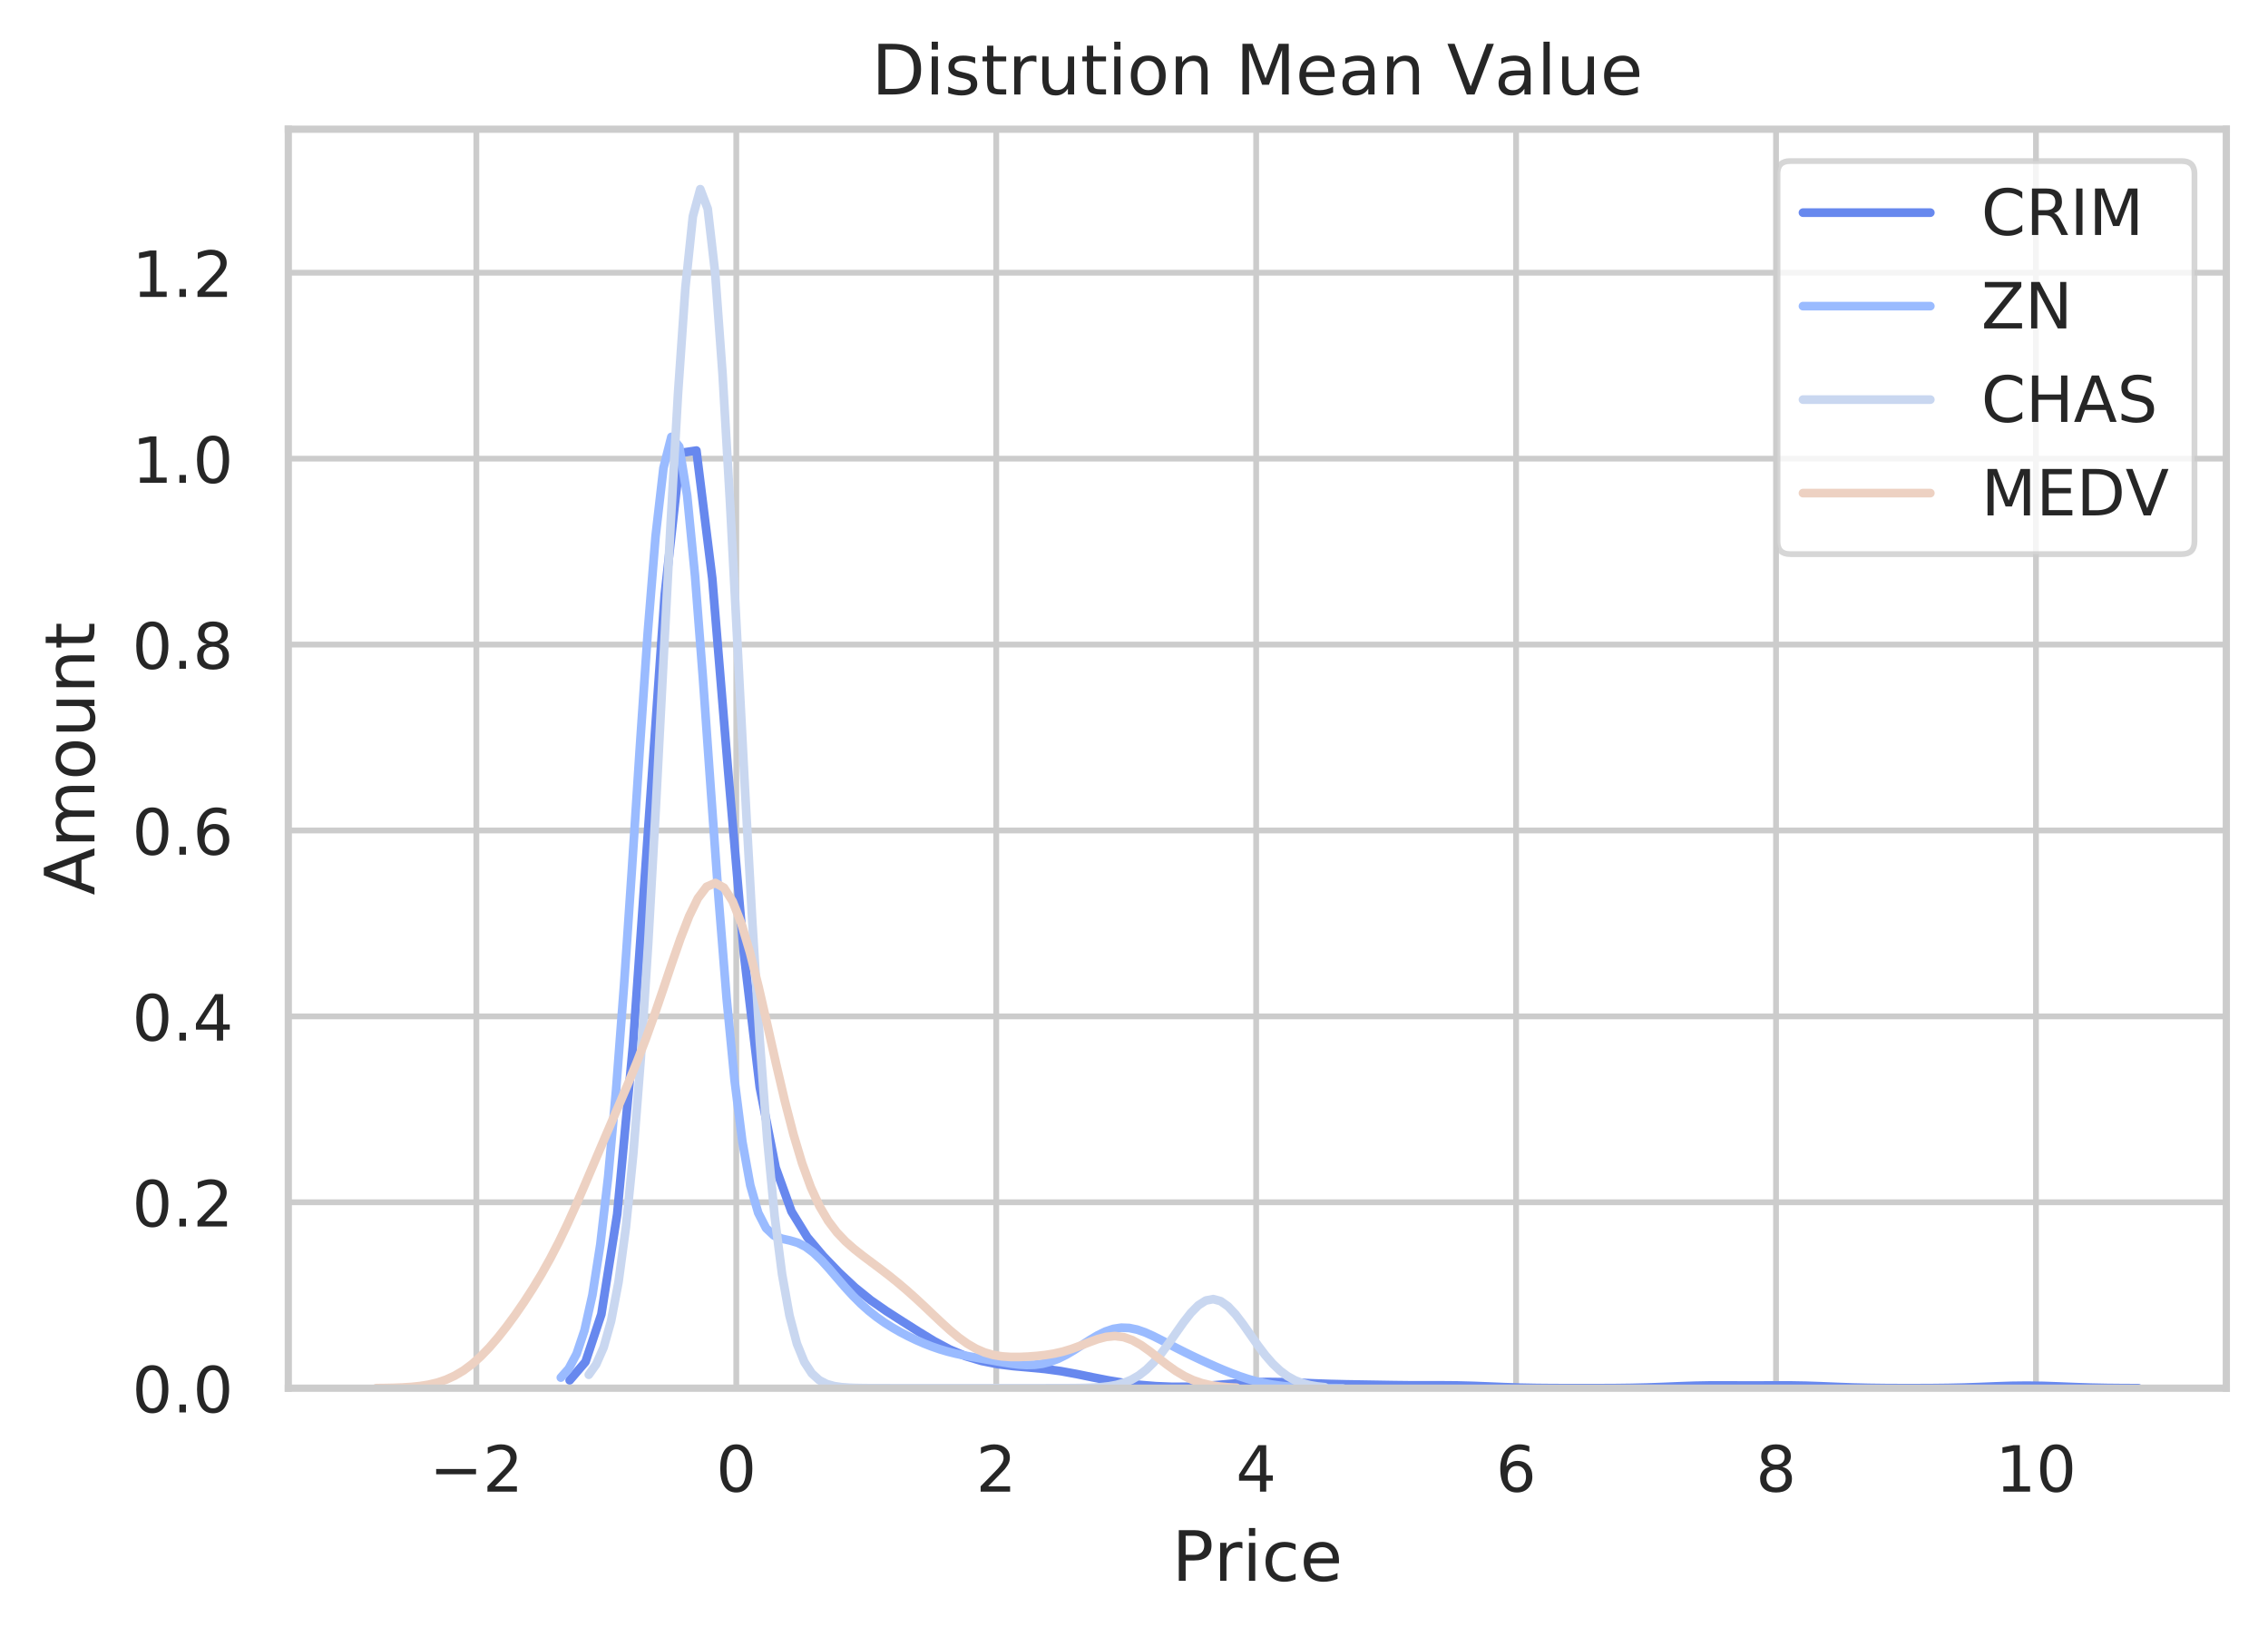 <?xml version="1.0" encoding="utf-8" standalone="no"?>
<!DOCTYPE svg PUBLIC "-//W3C//DTD SVG 1.1//EN"
  "http://www.w3.org/Graphics/SVG/1.1/DTD/svg11.dtd">
<!-- Created with matplotlib (https://matplotlib.org/) -->
<svg height="282.718pt" version="1.1" viewBox="0 0 391.807 282.718" width="391.807pt" xmlns="http://www.w3.org/2000/svg" xmlns:xlink="http://www.w3.org/1999/xlink">
 <defs>
  <style type="text/css">
*{stroke-linecap:butt;stroke-linejoin:round;}
  </style>
 </defs>
 <g id="figure_1">
  <g id="patch_1">
   <path d="M 0 282.718 
L 391.807 282.718 
L 391.807 0 
L 0 0 
z
" style="fill:#ffffff;"/>
  </g>
  <g id="axes_1">
   <g id="patch_2">
    <path d="M 49.807 239.758 
L 384.607 239.758 
L 384.607 22.318 
L 49.807 22.318 
z
" style="fill:#ffffff;"/>
   </g>
   <g id="matplotlib.axis_1">
    <g id="xtick_1">
     <g id="line2d_1">
      <path clip-path="url(#p6570942c83)" d="M 82.292 239.758 
L 82.292 22.318 
" style="fill:none;stroke:#cccccc;stroke-linecap:round;"/>
     </g>
     <g id="text_1">
      <!-- −2 -->
      <defs>
       <path d="M 10.594 35.5 
L 73.188 35.5 
L 73.188 27.203 
L 10.594 27.203 
z
" id="DejaVuSans-8722"/>
       <path d="M 19.188 8.297 
L 53.609 8.297 
L 53.609 0 
L 7.328 0 
L 7.328 8.297 
Q 12.938 14.109 22.625 23.891 
Q 32.328 33.688 34.812 36.531 
Q 39.547 41.844 41.422 45.531 
Q 43.312 49.219 43.312 52.781 
Q 43.312 58.594 39.234 62.25 
Q 35.156 65.922 28.609 65.922 
Q 23.969 65.922 18.812 64.312 
Q 13.672 62.703 7.812 59.422 
L 7.812 69.391 
Q 13.766 71.781 18.938 73 
Q 24.125 74.219 28.422 74.219 
Q 39.75 74.219 46.484 68.547 
Q 53.219 62.891 53.219 53.422 
Q 53.219 48.922 51.531 44.891 
Q 49.859 40.875 45.406 35.406 
Q 44.188 33.984 37.641 27.219 
Q 31.109 20.453 19.188 8.297 
z
" id="DejaVuSans-50"/>
      </defs>
      <g style="fill:#262626;" transform="translate(74.184 257.616)scale(0.11 -0.11)">
       <use xlink:href="#DejaVuSans-8722"/>
       <use x="83.789" xlink:href="#DejaVuSans-50"/>
      </g>
     </g>
    </g>
    <g id="xtick_2">
     <g id="line2d_2">
      <path clip-path="url(#p6570942c83)" d="M 127.197 239.758 
L 127.197 22.318 
" style="fill:none;stroke:#cccccc;stroke-linecap:round;"/>
     </g>
     <g id="text_2">
      <!-- 0 -->
      <defs>
       <path d="M 31.781 66.406 
Q 24.172 66.406 20.328 58.906 
Q 16.5 51.422 16.5 36.375 
Q 16.5 21.391 20.328 13.891 
Q 24.172 6.391 31.781 6.391 
Q 39.453 6.391 43.281 13.891 
Q 47.125 21.391 47.125 36.375 
Q 47.125 51.422 43.281 58.906 
Q 39.453 66.406 31.781 66.406 
z
M 31.781 74.219 
Q 44.047 74.219 50.516 64.516 
Q 56.984 54.828 56.984 36.375 
Q 56.984 17.969 50.516 8.266 
Q 44.047 -1.422 31.781 -1.422 
Q 19.531 -1.422 13.062 8.266 
Q 6.594 17.969 6.594 36.375 
Q 6.594 54.828 13.062 64.516 
Q 19.531 74.219 31.781 74.219 
z
" id="DejaVuSans-48"/>
      </defs>
      <g style="fill:#262626;" transform="translate(123.698 257.616)scale(0.11 -0.11)">
       <use xlink:href="#DejaVuSans-48"/>
      </g>
     </g>
    </g>
    <g id="xtick_3">
     <g id="line2d_3">
      <path clip-path="url(#p6570942c83)" d="M 172.103 239.758 
L 172.103 22.318 
" style="fill:none;stroke:#cccccc;stroke-linecap:round;"/>
     </g>
     <g id="text_3">
      <!-- 2 -->
      <g style="fill:#262626;" transform="translate(168.603 257.616)scale(0.11 -0.11)">
       <use xlink:href="#DejaVuSans-50"/>
      </g>
     </g>
    </g>
    <g id="xtick_4">
     <g id="line2d_4">
      <path clip-path="url(#p6570942c83)" d="M 217.008 239.758 
L 217.008 22.318 
" style="fill:none;stroke:#cccccc;stroke-linecap:round;"/>
     </g>
     <g id="text_4">
      <!-- 4 -->
      <defs>
       <path d="M 37.797 64.312 
L 12.891 25.391 
L 37.797 25.391 
z
M 35.203 72.906 
L 47.609 72.906 
L 47.609 25.391 
L 58.016 25.391 
L 58.016 17.188 
L 47.609 17.188 
L 47.609 0 
L 37.797 0 
L 37.797 17.188 
L 4.891 17.188 
L 4.891 26.703 
z
" id="DejaVuSans-52"/>
      </defs>
      <g style="fill:#262626;" transform="translate(213.508 257.616)scale(0.11 -0.11)">
       <use xlink:href="#DejaVuSans-52"/>
      </g>
     </g>
    </g>
    <g id="xtick_5">
     <g id="line2d_5">
      <path clip-path="url(#p6570942c83)" d="M 261.913 239.758 
L 261.913 22.318 
" style="fill:none;stroke:#cccccc;stroke-linecap:round;"/>
     </g>
     <g id="text_5">
      <!-- 6 -->
      <defs>
       <path d="M 33.016 40.375 
Q 26.375 40.375 22.484 35.828 
Q 18.609 31.297 18.609 23.391 
Q 18.609 15.531 22.484 10.953 
Q 26.375 6.391 33.016 6.391 
Q 39.656 6.391 43.531 10.953 
Q 47.406 15.531 47.406 23.391 
Q 47.406 31.297 43.531 35.828 
Q 39.656 40.375 33.016 40.375 
z
M 52.594 71.297 
L 52.594 62.312 
Q 48.875 64.062 45.094 64.984 
Q 41.312 65.922 37.594 65.922 
Q 27.828 65.922 22.672 59.328 
Q 17.531 52.734 16.797 39.406 
Q 19.672 43.656 24.016 45.922 
Q 28.375 48.188 33.594 48.188 
Q 44.578 48.188 50.953 41.516 
Q 57.328 34.859 57.328 23.391 
Q 57.328 12.156 50.688 5.359 
Q 44.047 -1.422 33.016 -1.422 
Q 20.359 -1.422 13.672 8.266 
Q 6.984 17.969 6.984 36.375 
Q 6.984 53.656 15.188 63.938 
Q 23.391 74.219 37.203 74.219 
Q 40.922 74.219 44.703 73.484 
Q 48.484 72.75 52.594 71.297 
z
" id="DejaVuSans-54"/>
      </defs>
      <g style="fill:#262626;" transform="translate(258.413 257.616)scale(0.11 -0.11)">
       <use xlink:href="#DejaVuSans-54"/>
      </g>
     </g>
    </g>
    <g id="xtick_6">
     <g id="line2d_6">
      <path clip-path="url(#p6570942c83)" d="M 306.818 239.758 
L 306.818 22.318 
" style="fill:none;stroke:#cccccc;stroke-linecap:round;"/>
     </g>
     <g id="text_6">
      <!-- 8 -->
      <defs>
       <path d="M 31.781 34.625 
Q 24.75 34.625 20.719 30.859 
Q 16.703 27.094 16.703 20.516 
Q 16.703 13.922 20.719 10.156 
Q 24.75 6.391 31.781 6.391 
Q 38.812 6.391 42.859 10.172 
Q 46.922 13.969 46.922 20.516 
Q 46.922 27.094 42.891 30.859 
Q 38.875 34.625 31.781 34.625 
z
M 21.922 38.812 
Q 15.578 40.375 12.031 44.719 
Q 8.5 49.078 8.5 55.328 
Q 8.5 64.062 14.719 69.141 
Q 20.953 74.219 31.781 74.219 
Q 42.672 74.219 48.875 69.141 
Q 55.078 64.062 55.078 55.328 
Q 55.078 49.078 51.531 44.719 
Q 48 40.375 41.703 38.812 
Q 48.828 37.156 52.797 32.312 
Q 56.781 27.484 56.781 20.516 
Q 56.781 9.906 50.312 4.234 
Q 43.844 -1.422 31.781 -1.422 
Q 19.734 -1.422 13.25 4.234 
Q 6.781 9.906 6.781 20.516 
Q 6.781 27.484 10.781 32.312 
Q 14.797 37.156 21.922 38.812 
z
M 18.312 54.391 
Q 18.312 48.734 21.844 45.562 
Q 25.391 42.391 31.781 42.391 
Q 38.141 42.391 41.719 45.562 
Q 45.312 48.734 45.312 54.391 
Q 45.312 60.062 41.719 63.234 
Q 38.141 66.406 31.781 66.406 
Q 25.391 66.406 21.844 63.234 
Q 18.312 60.062 18.312 54.391 
z
" id="DejaVuSans-56"/>
      </defs>
      <g style="fill:#262626;" transform="translate(303.319 257.616)scale(0.11 -0.11)">
       <use xlink:href="#DejaVuSans-56"/>
      </g>
     </g>
    </g>
    <g id="xtick_7">
     <g id="line2d_7">
      <path clip-path="url(#p6570942c83)" d="M 351.723 239.758 
L 351.723 22.318 
" style="fill:none;stroke:#cccccc;stroke-linecap:round;"/>
     </g>
     <g id="text_7">
      <!-- 10 -->
      <defs>
       <path d="M 12.406 8.297 
L 28.516 8.297 
L 28.516 63.922 
L 10.984 60.406 
L 10.984 69.391 
L 28.422 72.906 
L 38.281 72.906 
L 38.281 8.297 
L 54.391 8.297 
L 54.391 0 
L 12.406 0 
z
" id="DejaVuSans-49"/>
      </defs>
      <g style="fill:#262626;" transform="translate(344.724 257.616)scale(0.11 -0.11)">
       <use xlink:href="#DejaVuSans-49"/>
       <use x="63.623" xlink:href="#DejaVuSans-48"/>
      </g>
     </g>
    </g>
    <g id="text_8">
     <!-- Price -->
     <defs>
      <path d="M 19.672 64.797 
L 19.672 37.406 
L 32.078 37.406 
Q 38.969 37.406 42.719 40.969 
Q 46.484 44.531 46.484 51.125 
Q 46.484 57.672 42.719 61.234 
Q 38.969 64.797 32.078 64.797 
z
M 9.812 72.906 
L 32.078 72.906 
Q 44.344 72.906 50.609 67.359 
Q 56.891 61.812 56.891 51.125 
Q 56.891 40.328 50.609 34.812 
Q 44.344 29.297 32.078 29.297 
L 19.672 29.297 
L 19.672 0 
L 9.812 0 
z
" id="DejaVuSans-80"/>
      <path d="M 41.109 46.297 
Q 39.594 47.172 37.812 47.578 
Q 36.031 48 33.891 48 
Q 26.266 48 22.188 43.047 
Q 18.109 38.094 18.109 28.812 
L 18.109 0 
L 9.078 0 
L 9.078 54.688 
L 18.109 54.688 
L 18.109 46.188 
Q 20.953 51.172 25.484 53.578 
Q 30.031 56 36.531 56 
Q 37.453 56 38.578 55.875 
Q 39.703 55.766 41.062 55.516 
z
" id="DejaVuSans-114"/>
      <path d="M 9.422 54.688 
L 18.406 54.688 
L 18.406 0 
L 9.422 0 
z
M 9.422 75.984 
L 18.406 75.984 
L 18.406 64.594 
L 9.422 64.594 
z
" id="DejaVuSans-105"/>
      <path d="M 48.781 52.594 
L 48.781 44.188 
Q 44.969 46.297 41.141 47.344 
Q 37.312 48.391 33.406 48.391 
Q 24.656 48.391 19.812 42.844 
Q 14.984 37.312 14.984 27.297 
Q 14.984 17.281 19.812 11.734 
Q 24.656 6.203 33.406 6.203 
Q 37.312 6.203 41.141 7.25 
Q 44.969 8.297 48.781 10.406 
L 48.781 2.094 
Q 45.016 0.344 40.984 -0.531 
Q 36.969 -1.422 32.422 -1.422 
Q 20.062 -1.422 12.781 6.344 
Q 5.516 14.109 5.516 27.297 
Q 5.516 40.672 12.859 48.328 
Q 20.219 56 33.016 56 
Q 37.156 56 41.109 55.141 
Q 45.062 54.297 48.781 52.594 
z
" id="DejaVuSans-99"/>
      <path d="M 56.203 29.594 
L 56.203 25.203 
L 14.891 25.203 
Q 15.484 15.922 20.484 11.062 
Q 25.484 6.203 34.422 6.203 
Q 39.594 6.203 44.453 7.469 
Q 49.312 8.734 54.109 11.281 
L 54.109 2.781 
Q 49.266 0.734 44.188 -0.344 
Q 39.109 -1.422 33.891 -1.422 
Q 20.797 -1.422 13.156 6.188 
Q 5.516 13.812 5.516 26.812 
Q 5.516 40.234 12.766 48.109 
Q 20.016 56 32.328 56 
Q 43.359 56 49.781 48.891 
Q 56.203 41.797 56.203 29.594 
z
M 47.219 32.234 
Q 47.125 39.594 43.094 43.984 
Q 39.062 48.391 32.422 48.391 
Q 24.906 48.391 20.391 44.141 
Q 15.875 39.891 15.188 32.172 
z
" id="DejaVuSans-101"/>
     </defs>
     <g style="fill:#262626;" transform="translate(202.466 273.022)scale(0.12 -0.12)">
      <use xlink:href="#DejaVuSans-80"/>
      <use x="60.287" xlink:href="#DejaVuSans-114"/>
      <use x="101.4" xlink:href="#DejaVuSans-105"/>
      <use x="129.184" xlink:href="#DejaVuSans-99"/>
      <use x="184.164" xlink:href="#DejaVuSans-101"/>
     </g>
    </g>
   </g>
   <g id="matplotlib.axis_2">
    <g id="ytick_1">
     <g id="line2d_8">
      <path clip-path="url(#p6570942c83)" d="M 49.807 239.758 
L 384.607 239.758 
" style="fill:none;stroke:#cccccc;stroke-linecap:round;"/>
     </g>
     <g id="text_9">
      <!-- 0.0 -->
      <defs>
       <path d="M 10.688 12.406 
L 21 12.406 
L 21 0 
L 10.688 0 
z
" id="DejaVuSans-46"/>
      </defs>
      <g style="fill:#262626;" transform="translate(22.814 243.937)scale(0.11 -0.11)">
       <use xlink:href="#DejaVuSans-48"/>
       <use x="63.623" xlink:href="#DejaVuSans-46"/>
       <use x="95.41" xlink:href="#DejaVuSans-48"/>
      </g>
     </g>
    </g>
    <g id="ytick_2">
     <g id="line2d_9">
      <path clip-path="url(#p6570942c83)" d="M 49.807 207.649 
L 384.607 207.649 
" style="fill:none;stroke:#cccccc;stroke-linecap:round;"/>
     </g>
     <g id="text_10">
      <!-- 0.2 -->
      <g style="fill:#262626;" transform="translate(22.814 211.828)scale(0.11 -0.11)">
       <use xlink:href="#DejaVuSans-48"/>
       <use x="63.623" xlink:href="#DejaVuSans-46"/>
       <use x="95.41" xlink:href="#DejaVuSans-50"/>
      </g>
     </g>
    </g>
    <g id="ytick_3">
     <g id="line2d_10">
      <path clip-path="url(#p6570942c83)" d="M 49.807 175.54 
L 384.607 175.54 
" style="fill:none;stroke:#cccccc;stroke-linecap:round;"/>
     </g>
     <g id="text_11">
      <!-- 0.4 -->
      <g style="fill:#262626;" transform="translate(22.814 179.719)scale(0.11 -0.11)">
       <use xlink:href="#DejaVuSans-48"/>
       <use x="63.623" xlink:href="#DejaVuSans-46"/>
       <use x="95.41" xlink:href="#DejaVuSans-52"/>
      </g>
     </g>
    </g>
    <g id="ytick_4">
     <g id="line2d_11">
      <path clip-path="url(#p6570942c83)" d="M 49.807 143.431 
L 384.607 143.431 
" style="fill:none;stroke:#cccccc;stroke-linecap:round;"/>
     </g>
     <g id="text_12">
      <!-- 0.6 -->
      <g style="fill:#262626;" transform="translate(22.814 147.61)scale(0.11 -0.11)">
       <use xlink:href="#DejaVuSans-48"/>
       <use x="63.623" xlink:href="#DejaVuSans-46"/>
       <use x="95.41" xlink:href="#DejaVuSans-54"/>
      </g>
     </g>
    </g>
    <g id="ytick_5">
     <g id="line2d_12">
      <path clip-path="url(#p6570942c83)" d="M 49.807 111.322 
L 384.607 111.322 
" style="fill:none;stroke:#cccccc;stroke-linecap:round;"/>
     </g>
     <g id="text_13">
      <!-- 0.8 -->
      <g style="fill:#262626;" transform="translate(22.814 115.501)scale(0.11 -0.11)">
       <use xlink:href="#DejaVuSans-48"/>
       <use x="63.623" xlink:href="#DejaVuSans-46"/>
       <use x="95.41" xlink:href="#DejaVuSans-56"/>
      </g>
     </g>
    </g>
    <g id="ytick_6">
     <g id="line2d_13">
      <path clip-path="url(#p6570942c83)" d="M 49.807 79.212 
L 384.607 79.212 
" style="fill:none;stroke:#cccccc;stroke-linecap:round;"/>
     </g>
     <g id="text_14">
      <!-- 1.0 -->
      <g style="fill:#262626;" transform="translate(22.814 83.392)scale(0.11 -0.11)">
       <use xlink:href="#DejaVuSans-49"/>
       <use x="63.623" xlink:href="#DejaVuSans-46"/>
       <use x="95.41" xlink:href="#DejaVuSans-48"/>
      </g>
     </g>
    </g>
    <g id="ytick_7">
     <g id="line2d_14">
      <path clip-path="url(#p6570942c83)" d="M 49.807 47.103 
L 384.607 47.103 
" style="fill:none;stroke:#cccccc;stroke-linecap:round;"/>
     </g>
     <g id="text_15">
      <!-- 1.2 -->
      <g style="fill:#262626;" transform="translate(22.814 51.282)scale(0.11 -0.11)">
       <use xlink:href="#DejaVuSans-49"/>
       <use x="63.623" xlink:href="#DejaVuSans-46"/>
       <use x="95.41" xlink:href="#DejaVuSans-50"/>
      </g>
     </g>
    </g>
    <g id="text_16">
     <!-- Amount -->
     <defs>
      <path d="M 34.188 63.188 
L 20.797 26.906 
L 47.609 26.906 
z
M 28.609 72.906 
L 39.797 72.906 
L 67.578 0 
L 57.328 0 
L 50.688 18.703 
L 17.828 18.703 
L 11.188 0 
L 0.781 0 
z
" id="DejaVuSans-65"/>
      <path d="M 52 44.188 
Q 55.375 50.25 60.062 53.125 
Q 64.75 56 71.094 56 
Q 79.641 56 84.281 50.016 
Q 88.922 44.047 88.922 33.016 
L 88.922 0 
L 79.891 0 
L 79.891 32.719 
Q 79.891 40.578 77.094 44.375 
Q 74.312 48.188 68.609 48.188 
Q 61.625 48.188 57.562 43.547 
Q 53.516 38.922 53.516 30.906 
L 53.516 0 
L 44.484 0 
L 44.484 32.719 
Q 44.484 40.625 41.703 44.406 
Q 38.922 48.188 33.109 48.188 
Q 26.219 48.188 22.156 43.531 
Q 18.109 38.875 18.109 30.906 
L 18.109 0 
L 9.078 0 
L 9.078 54.688 
L 18.109 54.688 
L 18.109 46.188 
Q 21.188 51.219 25.484 53.609 
Q 29.781 56 35.688 56 
Q 41.656 56 45.828 52.969 
Q 50 49.953 52 44.188 
z
" id="DejaVuSans-109"/>
      <path d="M 30.609 48.391 
Q 23.391 48.391 19.188 42.75 
Q 14.984 37.109 14.984 27.297 
Q 14.984 17.484 19.156 11.844 
Q 23.344 6.203 30.609 6.203 
Q 37.797 6.203 41.984 11.859 
Q 46.188 17.531 46.188 27.297 
Q 46.188 37.016 41.984 42.703 
Q 37.797 48.391 30.609 48.391 
z
M 30.609 56 
Q 42.328 56 49.016 48.375 
Q 55.719 40.766 55.719 27.297 
Q 55.719 13.875 49.016 6.219 
Q 42.328 -1.422 30.609 -1.422 
Q 18.844 -1.422 12.172 6.219 
Q 5.516 13.875 5.516 27.297 
Q 5.516 40.766 12.172 48.375 
Q 18.844 56 30.609 56 
z
" id="DejaVuSans-111"/>
      <path d="M 8.5 21.578 
L 8.5 54.688 
L 17.484 54.688 
L 17.484 21.922 
Q 17.484 14.156 20.5 10.266 
Q 23.531 6.391 29.594 6.391 
Q 36.859 6.391 41.078 11.031 
Q 45.312 15.672 45.312 23.688 
L 45.312 54.688 
L 54.297 54.688 
L 54.297 0 
L 45.312 0 
L 45.312 8.406 
Q 42.047 3.422 37.719 1 
Q 33.406 -1.422 27.688 -1.422 
Q 18.266 -1.422 13.375 4.438 
Q 8.5 10.297 8.5 21.578 
z
M 31.109 56 
z
" id="DejaVuSans-117"/>
      <path d="M 54.891 33.016 
L 54.891 0 
L 45.906 0 
L 45.906 32.719 
Q 45.906 40.484 42.875 44.328 
Q 39.844 48.188 33.797 48.188 
Q 26.516 48.188 22.312 43.547 
Q 18.109 38.922 18.109 30.906 
L 18.109 0 
L 9.078 0 
L 9.078 54.688 
L 18.109 54.688 
L 18.109 46.188 
Q 21.344 51.125 25.703 53.562 
Q 30.078 56 35.797 56 
Q 45.219 56 50.047 50.172 
Q 54.891 44.344 54.891 33.016 
z
" id="DejaVuSans-110"/>
      <path d="M 18.312 70.219 
L 18.312 54.688 
L 36.812 54.688 
L 36.812 47.703 
L 18.312 47.703 
L 18.312 18.016 
Q 18.312 11.328 20.141 9.422 
Q 21.969 7.516 27.594 7.516 
L 36.812 7.516 
L 36.812 0 
L 27.594 0 
Q 17.188 0 13.234 3.875 
Q 9.281 7.766 9.281 18.016 
L 9.281 47.703 
L 2.688 47.703 
L 2.688 54.688 
L 9.281 54.688 
L 9.281 70.219 
z
" id="DejaVuSans-116"/>
     </defs>
     <g style="fill:#262626;" transform="translate(16.318 154.615)rotate(-90)scale(0.12 -0.12)">
      <use xlink:href="#DejaVuSans-65"/>
      <use x="68.408" xlink:href="#DejaVuSans-109"/>
      <use x="165.82" xlink:href="#DejaVuSans-111"/>
      <use x="227.002" xlink:href="#DejaVuSans-117"/>
      <use x="290.381" xlink:href="#DejaVuSans-110"/>
      <use x="353.76" xlink:href="#DejaVuSans-116"/>
     </g>
    </g>
   </g>
   <g id="line2d_15">
    <path clip-path="url(#p6570942c83)" d="M 98.412 238.399 
L 101.149 235.205 
L 103.886 226.979 
L 106.623 209.702 
L 109.36 180.46 
L 112.097 141.495 
L 114.835 102.696 
L 117.572 78.226 
L 120.309 77.816 
L 123.046 99.877 
L 125.783 133.111 
L 128.52 164.791 
L 131.257 187.806 
L 133.995 201.651 
L 136.732 209.239 
L 139.469 213.683 
L 142.206 216.931 
L 144.943 219.777 
L 147.68 222.343 
L 150.417 224.556 
L 153.155 226.458 
L 155.892 228.215 
L 158.629 229.949 
L 161.366 231.62 
L 164.103 233.083 
L 166.84 234.23 
L 169.577 235.05 
L 172.315 235.594 
L 175.052 235.937 
L 177.789 236.179 
L 180.526 236.439 
L 183.263 236.811 
L 186 237.311 
L 188.737 237.874 
L 191.475 238.408 
L 194.212 238.853 
L 196.949 239.187 
L 199.686 239.411 
L 202.423 239.521 
L 205.16 239.514 
L 207.897 239.391 
L 210.635 239.181 
L 213.372 238.945 
L 216.109 238.761 
L 218.846 238.683 
L 221.583 238.714 
L 224.32 238.813 
L 227.057 238.929 
L 229.795 239.025 
L 232.532 239.09 
L 235.269 239.136 
L 238.006 239.181 
L 240.743 239.227 
L 243.48 239.259 
L 246.218 239.264 
L 248.955 239.261 
L 251.692 239.284 
L 254.429 239.356 
L 257.166 239.465 
L 259.903 239.578 
L 262.64 239.665 
L 265.378 239.718 
L 268.115 239.743 
L 270.852 239.753 
L 273.589 239.755 
L 276.326 239.751 
L 279.063 239.738 
L 281.8 239.704 
L 284.538 239.641 
L 287.275 239.544 
L 290.012 239.43 
L 292.749 239.332 
L 295.486 239.28 
L 298.223 239.277 
L 300.96 239.292 
L 303.698 239.293 
L 306.435 239.278 
L 309.172 239.279 
L 311.909 239.328 
L 314.646 239.425 
L 317.383 239.54 
L 320.12 239.638 
L 322.858 239.702 
L 325.595 239.736 
L 328.332 239.75 
L 331.069 239.75 
L 333.806 239.739 
L 336.543 239.708 
L 339.28 239.648 
L 342.018 239.554 
L 344.755 239.443 
L 347.492 239.351 
L 350.229 239.319 
L 352.966 239.362 
L 355.703 239.459 
L 358.44 239.57 
L 361.178 239.659 
L 363.915 239.715 
L 366.652 239.742 
L 369.389 239.753 
" style="fill:none;stroke:#6788ee;stroke-linecap:round;stroke-width:1.5;"/>
   </g>
   <g id="line2d_16">
    <path clip-path="url(#p6570942c83)" d="M 96.888 237.925 
L 98.252 236.383 
L 99.615 233.817 
L 100.979 229.753 
L 102.343 223.644 
L 103.706 214.936 
L 105.07 203.185 
L 106.434 188.216 
L 107.798 170.279 
L 109.161 150.174 
L 110.525 129.268 
L 111.889 109.394 
L 113.253 92.605 
L 114.616 80.821 
L 115.98 75.459 
L 117.344 77.14 
L 118.708 85.547 
L 120.071 99.491 
L 121.435 117.157 
L 122.799 136.455 
L 124.163 155.402 
L 125.526 172.417 
L 126.89 186.492 
L 128.254 197.223 
L 129.617 204.722 
L 130.981 209.464 
L 132.345 212.12 
L 133.709 213.397 
L 135.072 213.935 
L 136.436 214.236 
L 137.8 214.638 
L 139.164 215.322 
L 140.527 216.339 
L 141.891 217.646 
L 143.255 219.149 
L 144.619 220.739 
L 145.982 222.316 
L 147.346 223.807 
L 148.71 225.171 
L 150.074 226.391 
L 151.437 227.473 
L 152.801 228.433 
L 154.165 229.294 
L 155.528 230.073 
L 156.892 230.785 
L 158.256 231.438 
L 159.62 232.033 
L 160.983 232.566 
L 162.347 233.034 
L 163.711 233.438 
L 165.075 233.781 
L 166.438 234.074 
L 167.802 234.334 
L 169.166 234.577 
L 170.53 234.815 
L 171.893 235.053 
L 173.257 235.287 
L 174.621 235.5 
L 175.985 235.663 
L 177.348 235.745 
L 178.712 235.712 
L 180.076 235.533 
L 181.439 235.189 
L 182.803 234.673 
L 184.167 233.998 
L 185.531 233.196 
L 186.894 232.32 
L 188.258 231.438 
L 189.622 230.628 
L 190.986 229.965 
L 192.349 229.511 
L 193.713 229.305 
L 195.077 229.355 
L 196.441 229.639 
L 197.804 230.115 
L 199.168 230.723 
L 200.532 231.408 
L 201.896 232.12 
L 203.259 232.829 
L 204.623 233.518 
L 205.987 234.183 
L 207.35 234.826 
L 208.714 235.45 
L 210.078 236.056 
L 211.442 236.639 
L 212.805 237.188 
L 214.169 237.693 
L 215.533 238.143 
L 216.897 238.531 
L 218.26 238.854 
L 219.624 239.112 
L 220.988 239.311 
L 222.352 239.459 
L 223.715 239.565 
L 225.079 239.637 
L 226.443 239.685 
L 227.807 239.716 
L 229.17 239.734 
L 230.534 239.745 
L 231.898 239.751 
" style="fill:none;stroke:#9abbff;stroke-linecap:round;stroke-width:1.5;"/>
   </g>
   <g id="line2d_17">
    <path clip-path="url(#p6570942c83)" d="M 101.713 237.437 
L 102.997 235.63 
L 104.282 232.7 
L 105.566 228.158 
L 106.85 221.431 
L 108.134 211.925 
L 109.418 199.125 
L 110.703 182.735 
L 111.987 162.831 
L 113.271 139.997 
L 114.555 115.394 
L 115.84 90.726 
L 117.124 68.079 
L 118.408 49.646 
L 119.692 37.385 
L 120.976 32.672 
L 122.261 36.054 
L 123.545 47.138 
L 124.829 64.669 
L 126.113 86.767 
L 127.397 111.251 
L 128.682 135.995 
L 129.966 159.219 
L 131.25 179.664 
L 132.534 196.656 
L 133.819 210.04 
L 135.103 220.061 
L 136.387 227.208 
L 137.671 232.072 
L 138.955 235.233 
L 140.24 237.197 
L 141.524 238.365 
L 142.808 239.029 
L 144.092 239.392 
L 145.377 239.581 
L 146.661 239.676 
L 147.945 239.721 
L 149.229 239.742 
L 150.513 239.752 
L 151.798 239.756 
L 153.082 239.757 
L 154.366 239.758 
L 155.65 239.758 
L 156.935 239.758 
L 158.219 239.758 
L 159.503 239.758 
L 160.787 239.758 
L 162.071 239.758 
L 163.356 239.758 
L 164.64 239.758 
L 165.924 239.758 
L 167.208 239.758 
L 168.493 239.758 
L 169.777 239.758 
L 171.061 239.758 
L 172.345 239.758 
L 173.629 239.758 
L 174.914 239.758 
L 176.198 239.758 
L 177.482 239.758 
L 178.766 239.758 
L 180.051 239.758 
L 181.335 239.757 
L 182.619 239.755 
L 183.903 239.752 
L 185.187 239.745 
L 186.472 239.731 
L 187.756 239.704 
L 189.04 239.655 
L 190.324 239.568 
L 191.608 239.422 
L 192.893 239.187 
L 194.177 238.826 
L 195.461 238.294 
L 196.745 237.55 
L 198.03 236.555 
L 199.314 235.293 
L 200.598 233.773 
L 201.882 232.048 
L 203.166 230.209 
L 204.451 228.389 
L 205.735 226.747 
L 207.019 225.444 
L 208.303 224.621 
L 209.588 224.37 
L 210.872 224.72 
L 212.156 225.631 
L 213.44 227.001 
L 214.724 228.684 
L 216.009 230.517 
L 217.293 232.345 
L 218.577 234.042 
L 219.861 235.521 
L 221.146 236.739 
L 222.43 237.69 
L 223.714 238.396 
L 224.998 238.896 
L 226.282 239.234 
L 227.567 239.451 
L 228.851 239.586 
" style="fill:none;stroke:#c9d7f0;stroke-linecap:round;stroke-width:1.5;"/>
   </g>
   <g id="line2d_18">
    <path clip-path="url(#p6570942c83)" d="M 65.025 239.742 
L 66.526 239.726 
L 68.027 239.694 
L 69.528 239.638 
L 71.029 239.543 
L 72.53 239.389 
L 74.031 239.15 
L 75.532 238.795 
L 77.033 238.293 
L 78.534 237.611 
L 80.035 236.723 
L 81.536 235.613 
L 83.037 234.279 
L 84.538 232.729 
L 86.039 230.988 
L 87.54 229.082 
L 89.041 227.035 
L 90.542 224.856 
L 92.043 222.538 
L 93.544 220.057 
L 95.045 217.382 
L 96.546 214.486 
L 98.047 211.365 
L 99.548 208.045 
L 101.049 204.584 
L 102.55 201.055 
L 104.051 197.526 
L 105.552 194.03 
L 107.053 190.552 
L 108.554 187.026 
L 110.055 183.356 
L 111.556 179.453 
L 113.057 175.28 
L 114.558 170.881 
L 116.059 166.402 
L 117.56 162.082 
L 119.061 158.223 
L 120.561 155.147 
L 122.062 153.158 
L 123.563 152.498 
L 125.064 153.32 
L 126.565 155.67 
L 128.066 159.47 
L 129.567 164.52 
L 131.068 170.51 
L 132.569 177.052 
L 134.07 183.721 
L 135.571 190.119 
L 137.072 195.924 
L 138.573 200.928 
L 140.074 205.051 
L 141.575 208.326 
L 143.076 210.87 
L 144.577 212.845 
L 146.078 214.417 
L 147.579 215.734 
L 149.08 216.913 
L 150.581 218.036 
L 152.082 219.157 
L 153.583 220.312 
L 155.084 221.519 
L 156.585 222.791 
L 158.086 224.128 
L 159.587 225.52 
L 161.088 226.945 
L 162.589 228.364 
L 164.09 229.726 
L 165.591 230.975 
L 167.092 232.056 
L 168.593 232.931 
L 170.094 233.582 
L 171.595 234.016 
L 173.096 234.262 
L 174.597 234.363 
L 176.098 234.364 
L 177.599 234.3 
L 179.1 234.187 
L 180.601 234.021 
L 182.102 233.778 
L 183.603 233.436 
L 185.103 232.983 
L 186.604 232.433 
L 188.105 231.841 
L 189.606 231.292 
L 191.107 230.895 
L 192.608 230.751 
L 194.109 230.933 
L 195.61 231.462 
L 197.111 232.302 
L 198.612 233.368 
L 200.113 234.543 
L 201.614 235.711 
L 203.115 236.774 
L 204.616 237.669 
L 206.117 238.37 
L 207.618 238.883 
L 209.119 239.235 
L 210.62 239.461 
L 212.121 239.598 
L 213.622 239.677 
" style="fill:none;stroke:#edd1c2;stroke-linecap:round;stroke-width:1.5;"/>
   </g>
   <g id="patch_3">
    <path d="M 49.807 239.758 
L 49.807 22.318 
" style="fill:none;stroke:#cccccc;stroke-linecap:square;stroke-linejoin:miter;stroke-width:1.25;"/>
   </g>
   <g id="patch_4">
    <path d="M 384.607 239.758 
L 384.607 22.318 
" style="fill:none;stroke:#cccccc;stroke-linecap:square;stroke-linejoin:miter;stroke-width:1.25;"/>
   </g>
   <g id="patch_5">
    <path d="M 49.807 239.758 
L 384.607 239.758 
" style="fill:none;stroke:#cccccc;stroke-linecap:square;stroke-linejoin:miter;stroke-width:1.25;"/>
   </g>
   <g id="patch_6">
    <path d="M 49.807 22.318 
L 384.607 22.318 
" style="fill:none;stroke:#cccccc;stroke-linecap:square;stroke-linejoin:miter;stroke-width:1.25;"/>
   </g>
   <g id="text_17">
    <!-- Distrution Mean Value -->
    <defs>
     <path d="M 19.672 64.797 
L 19.672 8.109 
L 31.594 8.109 
Q 46.688 8.109 53.688 14.938 
Q 60.688 21.781 60.688 36.531 
Q 60.688 51.172 53.688 57.984 
Q 46.688 64.797 31.594 64.797 
z
M 9.812 72.906 
L 30.078 72.906 
Q 51.266 72.906 61.172 64.094 
Q 71.094 55.281 71.094 36.531 
Q 71.094 17.672 61.125 8.828 
Q 51.172 0 30.078 0 
L 9.812 0 
z
" id="DejaVuSans-68"/>
     <path d="M 44.281 53.078 
L 44.281 44.578 
Q 40.484 46.531 36.375 47.5 
Q 32.281 48.484 27.875 48.484 
Q 21.188 48.484 17.844 46.438 
Q 14.5 44.391 14.5 40.281 
Q 14.5 37.156 16.891 35.375 
Q 19.281 33.594 26.516 31.984 
L 29.594 31.297 
Q 39.156 29.25 43.188 25.516 
Q 47.219 21.781 47.219 15.094 
Q 47.219 7.469 41.188 3.016 
Q 35.156 -1.422 24.609 -1.422 
Q 20.219 -1.422 15.453 -0.562 
Q 10.688 0.297 5.422 2 
L 5.422 11.281 
Q 10.406 8.688 15.234 7.391 
Q 20.062 6.109 24.812 6.109 
Q 31.156 6.109 34.562 8.281 
Q 37.984 10.453 37.984 14.406 
Q 37.984 18.062 35.516 20.016 
Q 33.062 21.969 24.703 23.781 
L 21.578 24.516 
Q 13.234 26.266 9.516 29.906 
Q 5.812 33.547 5.812 39.891 
Q 5.812 47.609 11.281 51.797 
Q 16.75 56 26.812 56 
Q 31.781 56 36.172 55.266 
Q 40.578 54.547 44.281 53.078 
z
" id="DejaVuSans-115"/>
     <path id="DejaVuSans-32"/>
     <path d="M 9.812 72.906 
L 24.516 72.906 
L 43.109 23.297 
L 61.812 72.906 
L 76.516 72.906 
L 76.516 0 
L 66.891 0 
L 66.891 64.016 
L 48.094 14.016 
L 38.188 14.016 
L 19.391 64.016 
L 19.391 0 
L 9.812 0 
z
" id="DejaVuSans-77"/>
     <path d="M 34.281 27.484 
Q 23.391 27.484 19.188 25 
Q 14.984 22.516 14.984 16.5 
Q 14.984 11.719 18.141 8.906 
Q 21.297 6.109 26.703 6.109 
Q 34.188 6.109 38.703 11.406 
Q 43.219 16.703 43.219 25.484 
L 43.219 27.484 
z
M 52.203 31.203 
L 52.203 0 
L 43.219 0 
L 43.219 8.297 
Q 40.141 3.328 35.547 0.953 
Q 30.953 -1.422 24.312 -1.422 
Q 15.922 -1.422 10.953 3.297 
Q 6 8.016 6 15.922 
Q 6 25.141 12.172 29.828 
Q 18.359 34.516 30.609 34.516 
L 43.219 34.516 
L 43.219 35.406 
Q 43.219 41.609 39.141 45 
Q 35.062 48.391 27.688 48.391 
Q 23 48.391 18.547 47.266 
Q 14.109 46.141 10.016 43.891 
L 10.016 52.203 
Q 14.938 54.109 19.578 55.047 
Q 24.219 56 28.609 56 
Q 40.484 56 46.344 49.844 
Q 52.203 43.703 52.203 31.203 
z
" id="DejaVuSans-97"/>
     <path d="M 28.609 0 
L 0.781 72.906 
L 11.078 72.906 
L 34.188 11.531 
L 57.328 72.906 
L 67.578 72.906 
L 39.797 0 
z
" id="DejaVuSans-86"/>
     <path d="M 9.422 75.984 
L 18.406 75.984 
L 18.406 0 
L 9.422 0 
z
" id="DejaVuSans-108"/>
    </defs>
    <g style="fill:#262626;" transform="translate(150.583 16.318)scale(0.12 -0.12)">
     <use xlink:href="#DejaVuSans-68"/>
     <use x="77.002" xlink:href="#DejaVuSans-105"/>
     <use x="104.785" xlink:href="#DejaVuSans-115"/>
     <use x="156.885" xlink:href="#DejaVuSans-116"/>
     <use x="196.094" xlink:href="#DejaVuSans-114"/>
     <use x="237.207" xlink:href="#DejaVuSans-117"/>
     <use x="300.586" xlink:href="#DejaVuSans-116"/>
     <use x="339.795" xlink:href="#DejaVuSans-105"/>
     <use x="367.578" xlink:href="#DejaVuSans-111"/>
     <use x="428.76" xlink:href="#DejaVuSans-110"/>
     <use x="492.139" xlink:href="#DejaVuSans-32"/>
     <use x="523.926" xlink:href="#DejaVuSans-77"/>
     <use x="610.205" xlink:href="#DejaVuSans-101"/>
     <use x="671.729" xlink:href="#DejaVuSans-97"/>
     <use x="733.008" xlink:href="#DejaVuSans-110"/>
     <use x="796.387" xlink:href="#DejaVuSans-32"/>
     <use x="828.174" xlink:href="#DejaVuSans-86"/>
     <use x="896.473" xlink:href="#DejaVuSans-97"/>
     <use x="957.752" xlink:href="#DejaVuSans-108"/>
     <use x="985.535" xlink:href="#DejaVuSans-117"/>
     <use x="1048.914" xlink:href="#DejaVuSans-101"/>
    </g>
   </g>
   <g id="legend_1">
    <g id="patch_7">
     <path d="M 309.273 95.702 
L 376.907 95.702 
Q 379.107 95.702 379.107 93.502 
L 379.107 30.018 
Q 379.107 27.818 376.907 27.818 
L 309.273 27.818 
Q 307.073 27.818 307.073 30.018 
L 307.073 93.502 
Q 307.073 95.702 309.273 95.702 
z
" style="fill:#ffffff;opacity:0.8;stroke:#cccccc;stroke-linejoin:miter;"/>
    </g>
    <g id="line2d_19">
     <path d="M 311.473 36.726 
L 333.473 36.726 
" style="fill:none;stroke:#6788ee;stroke-linecap:round;stroke-width:1.5;"/>
    </g>
    <g id="line2d_20"/>
    <g id="text_18">
     <!-- CRIM -->
     <defs>
      <path d="M 64.406 67.281 
L 64.406 56.891 
Q 59.422 61.531 53.781 63.812 
Q 48.141 66.109 41.797 66.109 
Q 29.297 66.109 22.656 58.469 
Q 16.016 50.828 16.016 36.375 
Q 16.016 21.969 22.656 14.328 
Q 29.297 6.688 41.797 6.688 
Q 48.141 6.688 53.781 8.984 
Q 59.422 11.281 64.406 15.922 
L 64.406 5.609 
Q 59.234 2.094 53.438 0.328 
Q 47.656 -1.422 41.219 -1.422 
Q 24.656 -1.422 15.125 8.703 
Q 5.609 18.844 5.609 36.375 
Q 5.609 53.953 15.125 64.078 
Q 24.656 74.219 41.219 74.219 
Q 47.75 74.219 53.531 72.484 
Q 59.328 70.75 64.406 67.281 
z
" id="DejaVuSans-67"/>
      <path d="M 44.391 34.188 
Q 47.562 33.109 50.562 29.594 
Q 53.562 26.078 56.594 19.922 
L 66.609 0 
L 56 0 
L 46.688 18.703 
Q 43.062 26.031 39.672 28.422 
Q 36.281 30.812 30.422 30.812 
L 19.672 30.812 
L 19.672 0 
L 9.812 0 
L 9.812 72.906 
L 32.078 72.906 
Q 44.578 72.906 50.734 67.672 
Q 56.891 62.453 56.891 51.906 
Q 56.891 45.016 53.688 40.469 
Q 50.484 35.938 44.391 34.188 
z
M 19.672 64.797 
L 19.672 38.922 
L 32.078 38.922 
Q 39.203 38.922 42.844 42.219 
Q 46.484 45.516 46.484 51.906 
Q 46.484 58.297 42.844 61.547 
Q 39.203 64.797 32.078 64.797 
z
" id="DejaVuSans-82"/>
      <path d="M 9.812 72.906 
L 19.672 72.906 
L 19.672 0 
L 9.812 0 
z
" id="DejaVuSans-73"/>
     </defs>
     <g style="fill:#262626;" transform="translate(342.273 40.576)scale(0.11 -0.11)">
      <use xlink:href="#DejaVuSans-67"/>
      <use x="69.824" xlink:href="#DejaVuSans-82"/>
      <use x="139.307" xlink:href="#DejaVuSans-73"/>
      <use x="168.799" xlink:href="#DejaVuSans-77"/>
     </g>
    </g>
    <g id="line2d_21">
     <path d="M 311.473 52.872 
L 333.473 52.872 
" style="fill:none;stroke:#9abbff;stroke-linecap:round;stroke-width:1.5;"/>
    </g>
    <g id="line2d_22"/>
    <g id="text_19">
     <!-- ZN -->
     <defs>
      <path d="M 5.609 72.906 
L 62.891 72.906 
L 62.891 65.375 
L 16.797 8.297 
L 64.016 8.297 
L 64.016 0 
L 4.5 0 
L 4.5 7.516 
L 50.594 64.594 
L 5.609 64.594 
z
" id="DejaVuSans-90"/>
      <path d="M 9.812 72.906 
L 23.094 72.906 
L 55.422 11.922 
L 55.422 72.906 
L 64.984 72.906 
L 64.984 0 
L 51.703 0 
L 19.391 60.984 
L 19.391 0 
L 9.812 0 
z
" id="DejaVuSans-78"/>
     </defs>
     <g style="fill:#262626;" transform="translate(342.273 56.722)scale(0.11 -0.11)">
      <use xlink:href="#DejaVuSans-90"/>
      <use x="68.506" xlink:href="#DejaVuSans-78"/>
     </g>
    </g>
    <g id="line2d_23">
     <path d="M 311.473 69.018 
L 333.473 69.018 
" style="fill:none;stroke:#c9d7f0;stroke-linecap:round;stroke-width:1.5;"/>
    </g>
    <g id="line2d_24"/>
    <g id="text_20">
     <!-- CHAS -->
     <defs>
      <path d="M 9.812 72.906 
L 19.672 72.906 
L 19.672 43.016 
L 55.516 43.016 
L 55.516 72.906 
L 65.375 72.906 
L 65.375 0 
L 55.516 0 
L 55.516 34.719 
L 19.672 34.719 
L 19.672 0 
L 9.812 0 
z
" id="DejaVuSans-72"/>
      <path d="M 53.516 70.516 
L 53.516 60.891 
Q 47.906 63.578 42.922 64.891 
Q 37.938 66.219 33.297 66.219 
Q 25.25 66.219 20.875 63.094 
Q 16.5 59.969 16.5 54.203 
Q 16.5 49.359 19.406 46.891 
Q 22.312 44.438 30.422 42.922 
L 36.375 41.703 
Q 47.406 39.594 52.656 34.297 
Q 57.906 29 57.906 20.125 
Q 57.906 9.516 50.797 4.047 
Q 43.703 -1.422 29.984 -1.422 
Q 24.812 -1.422 18.969 -0.25 
Q 13.141 0.922 6.891 3.219 
L 6.891 13.375 
Q 12.891 10.016 18.656 8.297 
Q 24.422 6.594 29.984 6.594 
Q 38.422 6.594 43.016 9.906 
Q 47.609 13.234 47.609 19.391 
Q 47.609 24.75 44.312 27.781 
Q 41.016 30.812 33.5 32.328 
L 27.484 33.5 
Q 16.453 35.688 11.516 40.375 
Q 6.594 45.062 6.594 53.422 
Q 6.594 63.094 13.406 68.656 
Q 20.219 74.219 32.172 74.219 
Q 37.312 74.219 42.625 73.281 
Q 47.953 72.359 53.516 70.516 
z
" id="DejaVuSans-83"/>
     </defs>
     <g style="fill:#262626;" transform="translate(342.273 72.868)scale(0.11 -0.11)">
      <use xlink:href="#DejaVuSans-67"/>
      <use x="69.824" xlink:href="#DejaVuSans-72"/>
      <use x="145.02" xlink:href="#DejaVuSans-65"/>
      <use x="213.428" xlink:href="#DejaVuSans-83"/>
     </g>
    </g>
    <g id="line2d_25">
     <path d="M 311.473 85.164 
L 333.473 85.164 
" style="fill:none;stroke:#edd1c2;stroke-linecap:round;stroke-width:1.5;"/>
    </g>
    <g id="line2d_26"/>
    <g id="text_21">
     <!-- MEDV -->
     <defs>
      <path d="M 9.812 72.906 
L 55.906 72.906 
L 55.906 64.594 
L 19.672 64.594 
L 19.672 43.016 
L 54.391 43.016 
L 54.391 34.719 
L 19.672 34.719 
L 19.672 8.297 
L 56.781 8.297 
L 56.781 0 
L 9.812 0 
z
" id="DejaVuSans-69"/>
     </defs>
     <g style="fill:#262626;" transform="translate(342.273 89.014)scale(0.11 -0.11)">
      <use xlink:href="#DejaVuSans-77"/>
      <use x="86.279" xlink:href="#DejaVuSans-69"/>
      <use x="149.463" xlink:href="#DejaVuSans-68"/>
      <use x="226.449" xlink:href="#DejaVuSans-86"/>
     </g>
    </g>
   </g>
  </g>
 </g>
 <defs>
  <clipPath id="p6570942c83">
   <rect height="217.44" width="334.8" x="49.807" y="22.318"/>
  </clipPath>
 </defs>
</svg>
